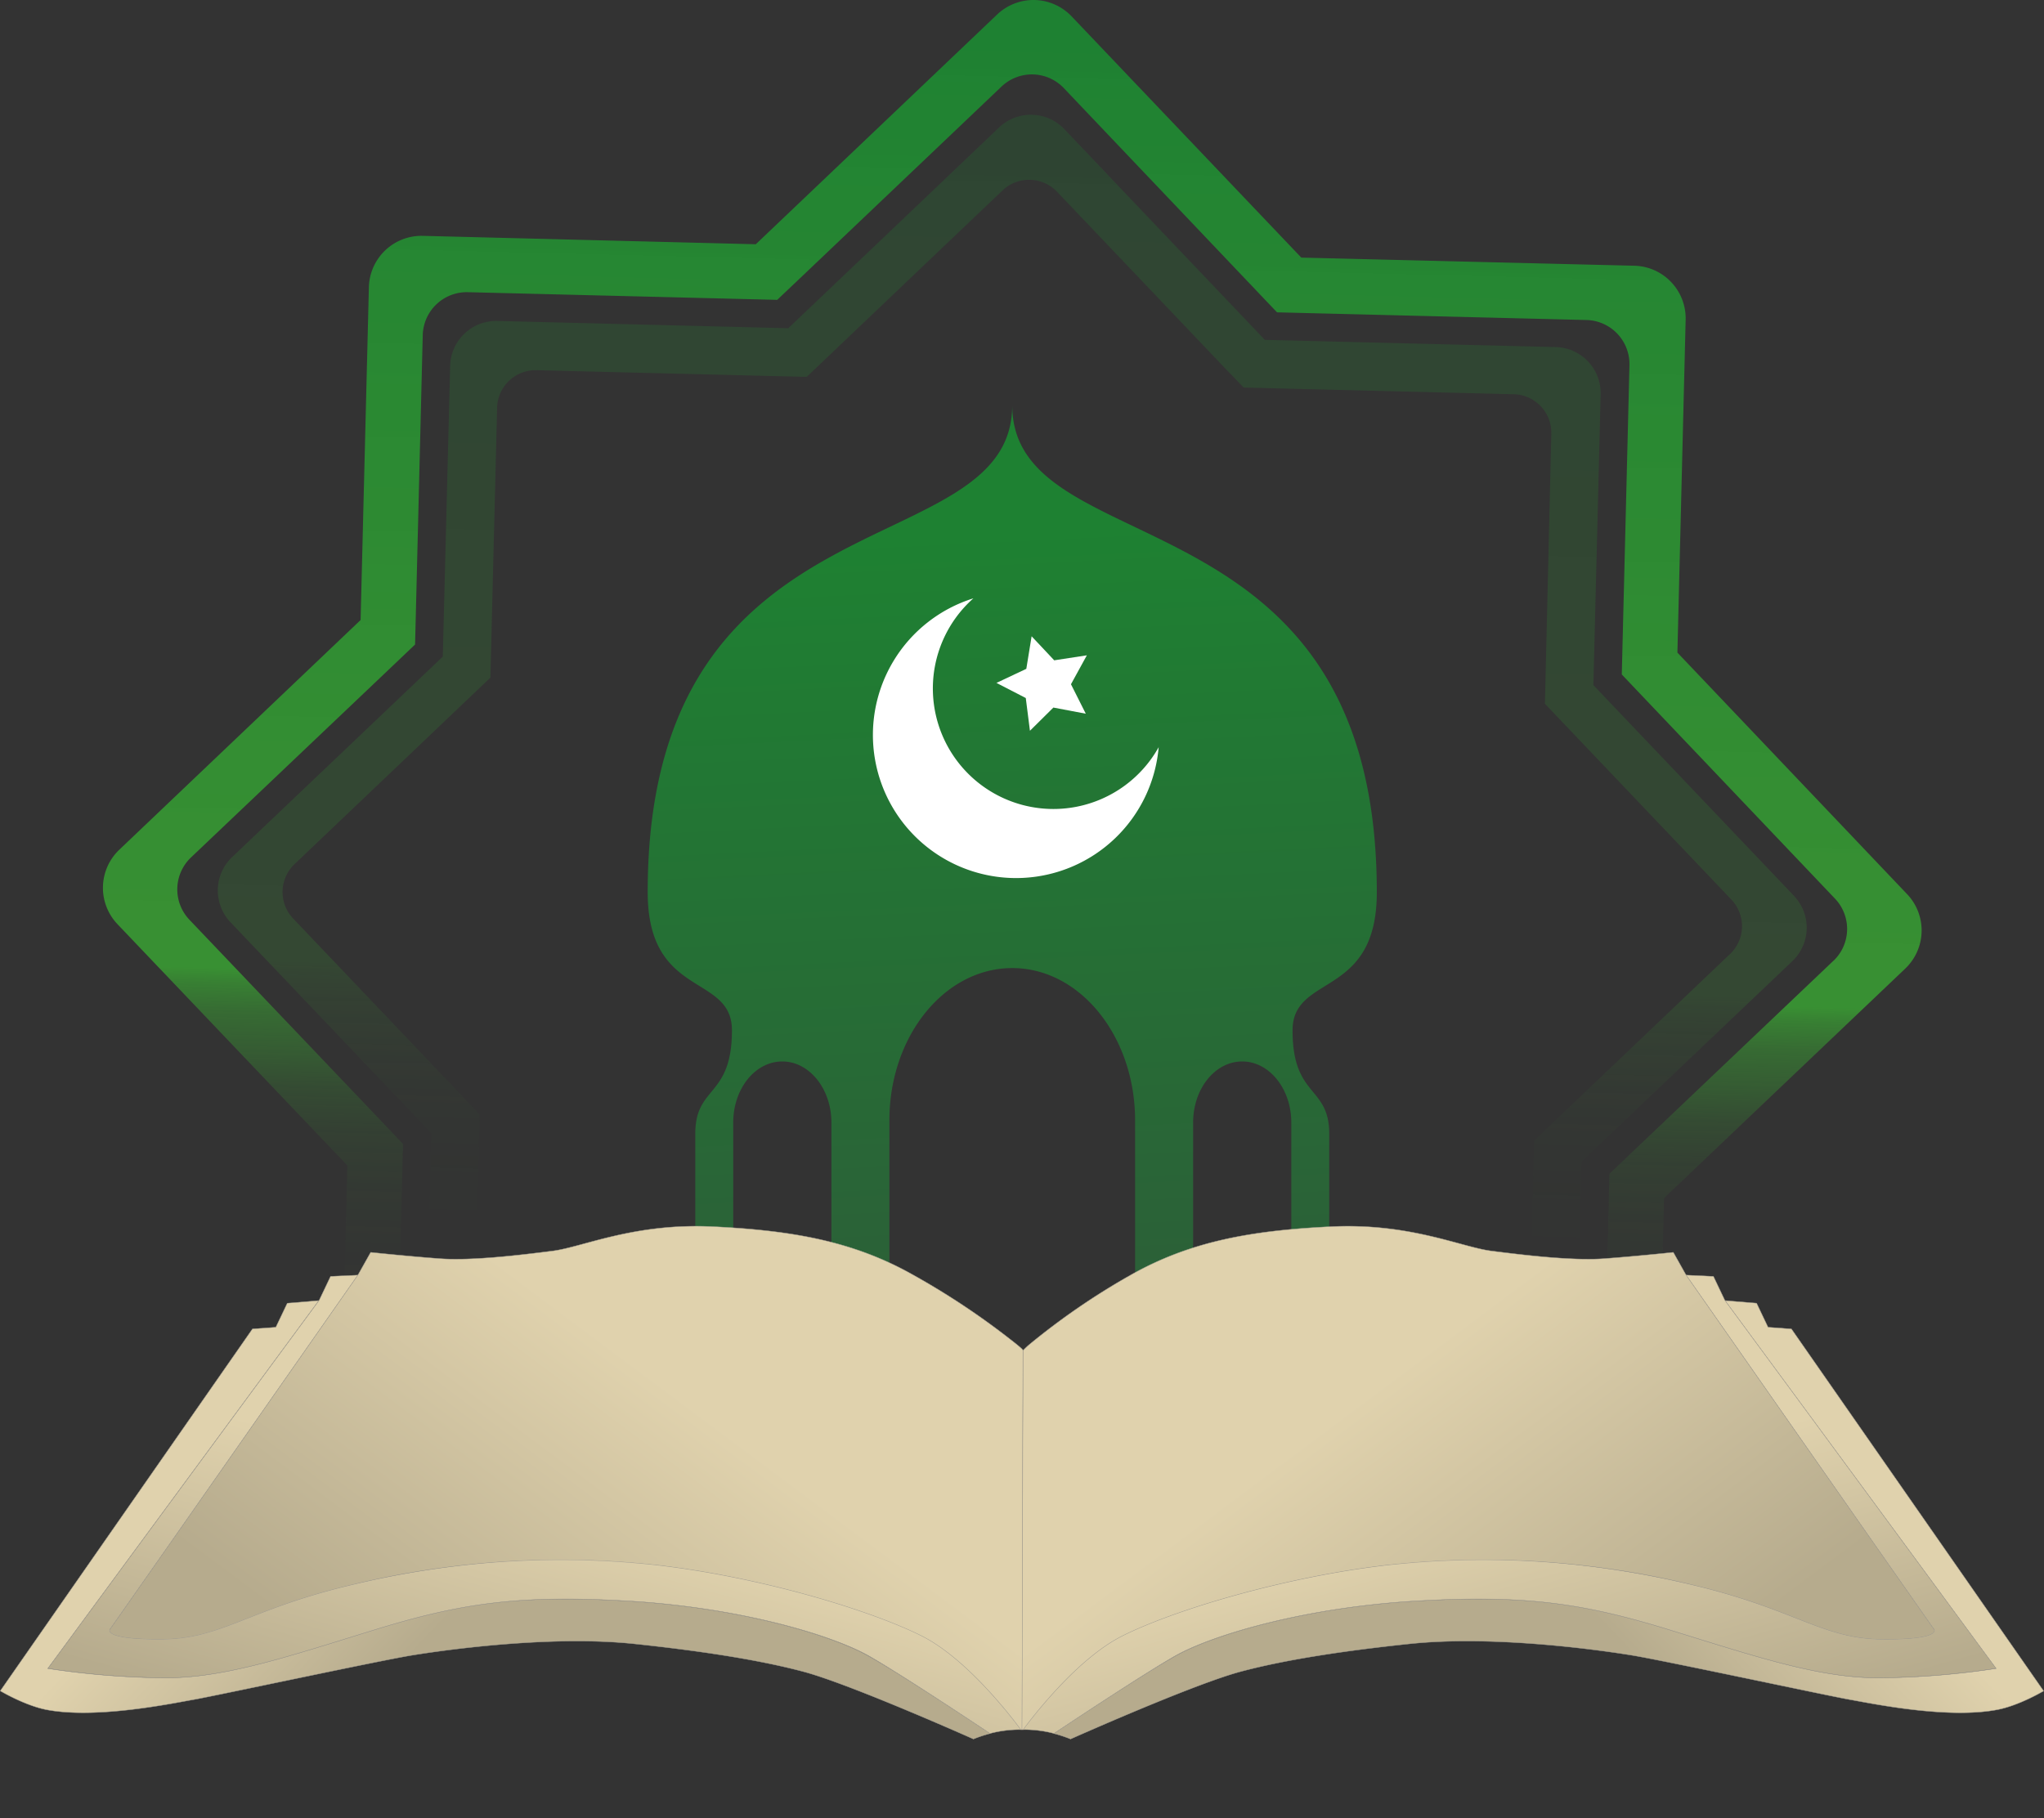 <svg xmlns="http://www.w3.org/2000/svg" xmlns:xlink="http://www.w3.org/1999/xlink" viewBox="0 0 535.48 476.41"><rect x="0" y="0" width="535.48" height="476.41" fill="#333333" stroke="none"/><defs><style>.cls-1{fill:url(#Unbenannter_Verlauf_14);}.cls-2{fill:url(#Unbenannter_Verlauf_17);}.cls-3{fill:#fff;}.cls-4,.cls-5,.cls-6,.cls-7,.cls-8,.cls-9{stroke:#aaa496;stroke-miterlimit:10;stroke-width:0.1px;}.cls-4{fill:url(#Unbenannter_Verlauf_12);}.cls-5{fill:url(#Unbenannter_Verlauf_12-2);}.cls-6{fill:url(#Unbenannter_Verlauf_12-3);}.cls-7{fill:url(#Unbenannter_Verlauf_12-4);}.cls-8{fill:url(#Unbenannter_Verlauf_12-5);}.cls-9{fill:url(#Unbenannter_Verlauf_12-6);}.cls-10{opacity:0.23;}.cls-11{fill:url(#Unbenannter_Verlauf_14-2);}</style><linearGradient id="Unbenannter_Verlauf_14" x1="529.14" y1="489.19" x2="519.79" y2="109.21" gradientTransform="matrix(1, 0, 0, -1, -258.29, 497.15)" gradientUnits="userSpaceOnUse"><stop offset="0" stop-color="#1e8132"/><stop offset="0.66" stop-color="#3aa733" stop-opacity="0.8"/><stop offset="0.67" stop-color="#3aa733" stop-opacity="0.66"/><stop offset="0.69" stop-color="#3aa733" stop-opacity="0.48"/><stop offset="0.72" stop-color="#3aa733" stop-opacity="0.33"/><stop offset="0.74" stop-color="#3aa733" stop-opacity="0.21"/><stop offset="0.77" stop-color="#3aa733" stop-opacity="0.11"/><stop offset="0.81" stop-color="#3aa733" stop-opacity="0.05"/><stop offset="0.86" stop-color="#3aa733" stop-opacity="0.01"/><stop offset="1" stop-color="#3aa733" stop-opacity="0"/></linearGradient><linearGradient id="Unbenannter_Verlauf_17" x1="518.98" y1="358.02" x2="529.11" y2="148.35" gradientTransform="matrix(1, 0, 0, -1, -258.29, 497.15)" gradientUnits="userSpaceOnUse"><stop offset="0" stop-color="#1e8132"/><stop offset="1" stop-color="#2c5e38"/></linearGradient><linearGradient id="Unbenannter_Verlauf_12" x1="369.18" y1="66.53" x2="323.68" y2="110.11" gradientTransform="matrix(1, 0, 0, -1, -258.29, 497.15)" gradientUnits="userSpaceOnUse"><stop offset="0" stop-color="#b6ab8d"/><stop offset="1" stop-color="#e0d2ad"/></linearGradient><linearGradient id="Unbenannter_Verlauf_12-2" x1="392.07" y1="29.92" x2="411.96" y2="99.99" xlink:href="#Unbenannter_Verlauf_12"/><linearGradient id="Unbenannter_Verlauf_12-3" x1="385.8" y1="32.98" x2="451.13" y2="120.4" xlink:href="#Unbenannter_Verlauf_12"/><linearGradient id="Unbenannter_Verlauf_12-4" x1="-370.09" y1="66.53" x2="-415.59" y2="110.11" gradientTransform="translate(54.5 497.15) rotate(180)" xlink:href="#Unbenannter_Verlauf_12"/><linearGradient id="Unbenannter_Verlauf_12-5" x1="-347.2" y1="29.92" x2="-327.31" y2="99.99" gradientTransform="translate(54.5 497.15) rotate(180)" xlink:href="#Unbenannter_Verlauf_12"/><linearGradient id="Unbenannter_Verlauf_12-6" x1="-353.49" y1="32.96" x2="-288.23" y2="120.28" gradientTransform="translate(54.5 497.15) rotate(180)" xlink:href="#Unbenannter_Verlauf_12"/><linearGradient id="Unbenannter_Verlauf_14-2" x1="528.45" y1="460.12" x2="520.27" y2="128.11" xlink:href="#Unbenannter_Verlauf_14"/></defs><g id="Ebene_2" data-name="Ebene 2"><g id="Ebene_1-2" data-name="Ebene 1"><g id="Ebene_1-3" data-name="Ebene 1"><g id="_Radiale_Wiederholung_" data-name=" Radiale Wiederholung "><path class="cls-1" d="M499.59,234.26,439.44,171l2.16-87.23a13.79,13.79,0,0,0-13.43-14.14h0L340.91,67.5,280.74,4.29a13.8,13.8,0,0,0-19.51-.49h0L198,64,110.78,61.8A13.79,13.79,0,0,0,96.64,75.23v0l-2.17,87.23L31.26,222.64a13.8,13.8,0,0,0-.49,19.51h0L91,305.4l-2.21,87.2a13.8,13.8,0,0,0,13.45,14.14h0l87.23,2.17,60.15,63.21a13.82,13.82,0,0,0,19.52.49l63.22-60.16,87.23,2.16a13.8,13.8,0,0,0,14.19-13.38v-.07l2.17-87.23,63.21-60.16A13.8,13.8,0,0,0,499.59,234.26Zm-19.24,17.45L427.47,302l-5.84,5.56-.2,8.06-1.81,73a11.55,11.55,0,0,1-11.83,11.25l-73-1.81-8-.2h0L321,403.45l-52.89,50.32a11.53,11.53,0,0,1-16.29-.34l0,0-50.33-52.88-5.56-5.84-8.11-.28-73-1.81a11.54,11.54,0,0,1-11.25-11.82h0l1.81-73,.2-8.05h0L100,293.87,49.63,241a11.54,11.54,0,0,1,.38-16.3l0,0,52.89-50.26,5.84-5.56.2-8.06,1.81-73a11.54,11.54,0,0,1,11.81-11.26h0l73,1.81,3.41.08,4.64.12h0L209.49,73l52.89-50.32a11.53,11.53,0,0,1,16.3.39l0,0L329,76l2.35,2.48,3.21,3.36,8.06.2,73,1.81a11.56,11.56,0,0,1,11.26,11.83l-1.81,73-.2,8.05h0l5.55,5.84,50.29,52.88a11.52,11.52,0,0,1-.38,16.3Z"/></g></g><g id="Ebene_2-2" data-name="Ebene 2"><path class="cls-2" d="M338.62,270c0,17.73,9.61,14.38,9.61,27.11V354h-9.94V294.13c0-8.81-5.75-16-12.86-16s-12.86,7.14-12.86,16v50.56a85.31,85.31,0,0,1-15.2,9.29V293.57c0-22-14.41-39.91-32.18-39.91S233,271.53,233,293.57V354a85.58,85.58,0,0,1-15.19-9.29V294.13c0-8.81-5.77-16-12.87-16s-12.85,7.14-12.85,16V354h-9.94V297.06c0-12.73,9.6-9.38,9.6-27.11,0-14.95-22.07-8.18-22.07-36.19,0-106.7,95.5-84.87,95.5-127.6,0,42.73,95.51,20.9,95.51,127.6C360.74,261.77,338.62,255,338.62,270Z"/><path class="cls-3" d="M303.55,195.72A37.5,37.5,0,1,1,255,156.78a31.58,31.58,0,1,0,48.58,38.94Z"/><polygon class="cls-3" points="284.45 187.01 275.96 185.4 269.82 191.48 268.73 182.9 261.05 178.94 268.87 175.25 270.26 166.72 276.18 173.02 284.73 171.71 280.57 179.29 284.45 187.01"/></g><path class="cls-4" d="M259.36,454.24a34.43,34.43,0,0,0-4.34,1.43S222.84,441.3,210.45,438s-28.27-5.58-44.31-7.28c-22.16-2.32-49.95,1.66-58.2,3S56.5,444.33,50.86,445.32,25.33,450.49,12.2,448C6.43,446.87.07,443.06.07,443.06l66.07-94.85,6.12-.44,3-6.3,8.25-.68-71,96.41a215.91,215.91,0,0,0,30.79,2.47c15.77,0,32.29-5.63,54.81-12.6s37.81-9.19,66.34-7.53,52.68,8.64,62.83,14.27C235.84,438.54,258.64,453.76,259.36,454.24Z"/><path class="cls-5" d="M267.48,453.21a30.45,30.45,0,0,0-8.11,1h0c-.72-.48-23.52-15.7-32-20.45-10.15-5.63-34.3-12.61-62.83-14.27s-43.81.56-66.34,7.53-39,12.6-54.81,12.6a215.91,215.91,0,0,1-30.79-2.47l71-96.41,3-6.3,7.15-.33L28.75,427s-1.51,2.66,13.89,2.48,22.52-7.79,48.81-14.09,53.7-8.54,81.09-5.31,56,11.94,69.1,18.58C253.54,434.74,265.4,450.4,267.48,453.21Z"/><path class="cls-6" d="M267.74,453.22h-.3c-2.08-2.83-13.94-18.47-25.87-24.5-13.15-6.64-41.68-15.36-69.1-18.58a231.47,231.47,0,0,0-81.09,5.31C65.1,421.76,58,429.4,42.61,429.53s-13.87-2.48-13.87-2.48l65-92.91,3.37-6s9.39,1,18,1.64,21.77-1,29.65-2,21.38-7.38,42-6.38,36.8,3.77,52.57,12.72a197.37,197.37,0,0,1,25.57,17s3.08,2.35,3.08,2.68Z"/><path class="cls-7" d="M276.12,454.24a34.43,34.43,0,0,1,4.34,1.43S312.64,441.3,325,438s28.27-5.59,44.31-7.28c22.16-2.32,50,1.66,58.2,3s51.44,10.63,57.08,11.62,25.53,5.17,38.66,2.65c5.77-1.1,12.13-4.91,12.13-4.91l-66.07-94.87-6.12-.44-3-6.3-8.25-.68,71,96.41a215.91,215.91,0,0,1-30.79,2.47c-15.77,0-32.29-5.63-54.81-12.6s-37.81-9.19-66.34-7.53-52.68,8.64-62.83,14.27C299.64,438.54,276.84,453.76,276.12,454.24Z"/><path class="cls-8" d="M268,453.21a30.35,30.35,0,0,1,8.11,1h0c.72-.48,23.52-15.7,32-20.45,10.15-5.63,34.3-12.61,62.83-14.27s43.81.56,66.34,7.53,39,12.6,54.81,12.6a215.91,215.91,0,0,0,30.79-2.47l-71-96.41-3-6.3-7.15-.33,65,92.91s1.51,2.66-13.89,2.48-22.52-7.79-48.81-14.09-53.7-8.54-81.09-5.31-56,11.94-69.1,18.58C281.94,434.74,270.08,450.4,268,453.21Z"/><path class="cls-9" d="M267.74,453.22h.3c2.08-2.83,13.94-18.47,25.87-24.5,13.15-6.64,41.68-15.36,69.1-18.58a231.47,231.47,0,0,1,81.09,5.31c26.28,6.31,33.43,13.93,48.81,14.09s13.83-2.49,13.83-2.49l-65-92.91-3.37-6s-9.39,1-18,1.64-21.77-1-29.65-2-21.38-7.38-42-6.38-36.8,3.77-52.57,12.72a183.89,183.89,0,0,0-26.27,18,19.14,19.14,0,0,0-1.86,1.74Z"/><g id="_Radiale_Wiederholung_2" data-name=" Radiale Wiederholung 2" class="cls-10"><path class="cls-11" d="M470,234.76l-52.57-55.24,1.9-76.22a12.06,12.06,0,0,0-11.75-12.36h0l-76.22-1.89L278.8,33.81a12.08,12.08,0,0,0-17.06-.41L206.51,86l-76.22-1.9a12.06,12.06,0,0,0-12.36,11.75L116,172.05,60.8,224.6a12.07,12.07,0,0,0-.42,17.05l52.56,55.24-1.89,76.22a12.05,12.05,0,0,0,11.73,12.36h0L199,387.4l52.56,55.24a12.07,12.07,0,0,0,17,.42l55.24-52.56,76.27,1.9a12.06,12.06,0,0,0,12.36-11.75l1.89-76.25,55.24-52.56a12.07,12.07,0,0,0,.44-17.06ZM453.2,250,407,294l-5.1,4.86-.18,7-1.58,63.78a10.09,10.09,0,0,1-10.34,9.83L326,377.9l-7-.17h0l-5.1,4.85-46.22,44a10.07,10.07,0,0,1-14.24-.33l0,0-44-46.21-4.85-5.1-7-.18-63.84-1.6a10.09,10.09,0,0,1-9.83-10.34L125.49,299l.17-7h0l-4.85-5.1-44-46.21a10.09,10.09,0,0,1,.35-14.27h0l46.21-44,5.1-4.86.18-7,1.58-63.78A10.09,10.09,0,0,1,140.57,97l63.77,1.58,3,.07,4,.1h0l5.1-4.85,46.21-44a10.07,10.07,0,0,1,14.24.33l0,0,44,46.21L323,98.61l2.8,2.93,7,.18,63.78,1.58a10.09,10.09,0,0,1,9.83,10.34L404.9,177.4l-.17,7h0l4.85,5.1,44,46.21a10.09,10.09,0,0,1-.34,14.27Z"/></g></g></g></svg>